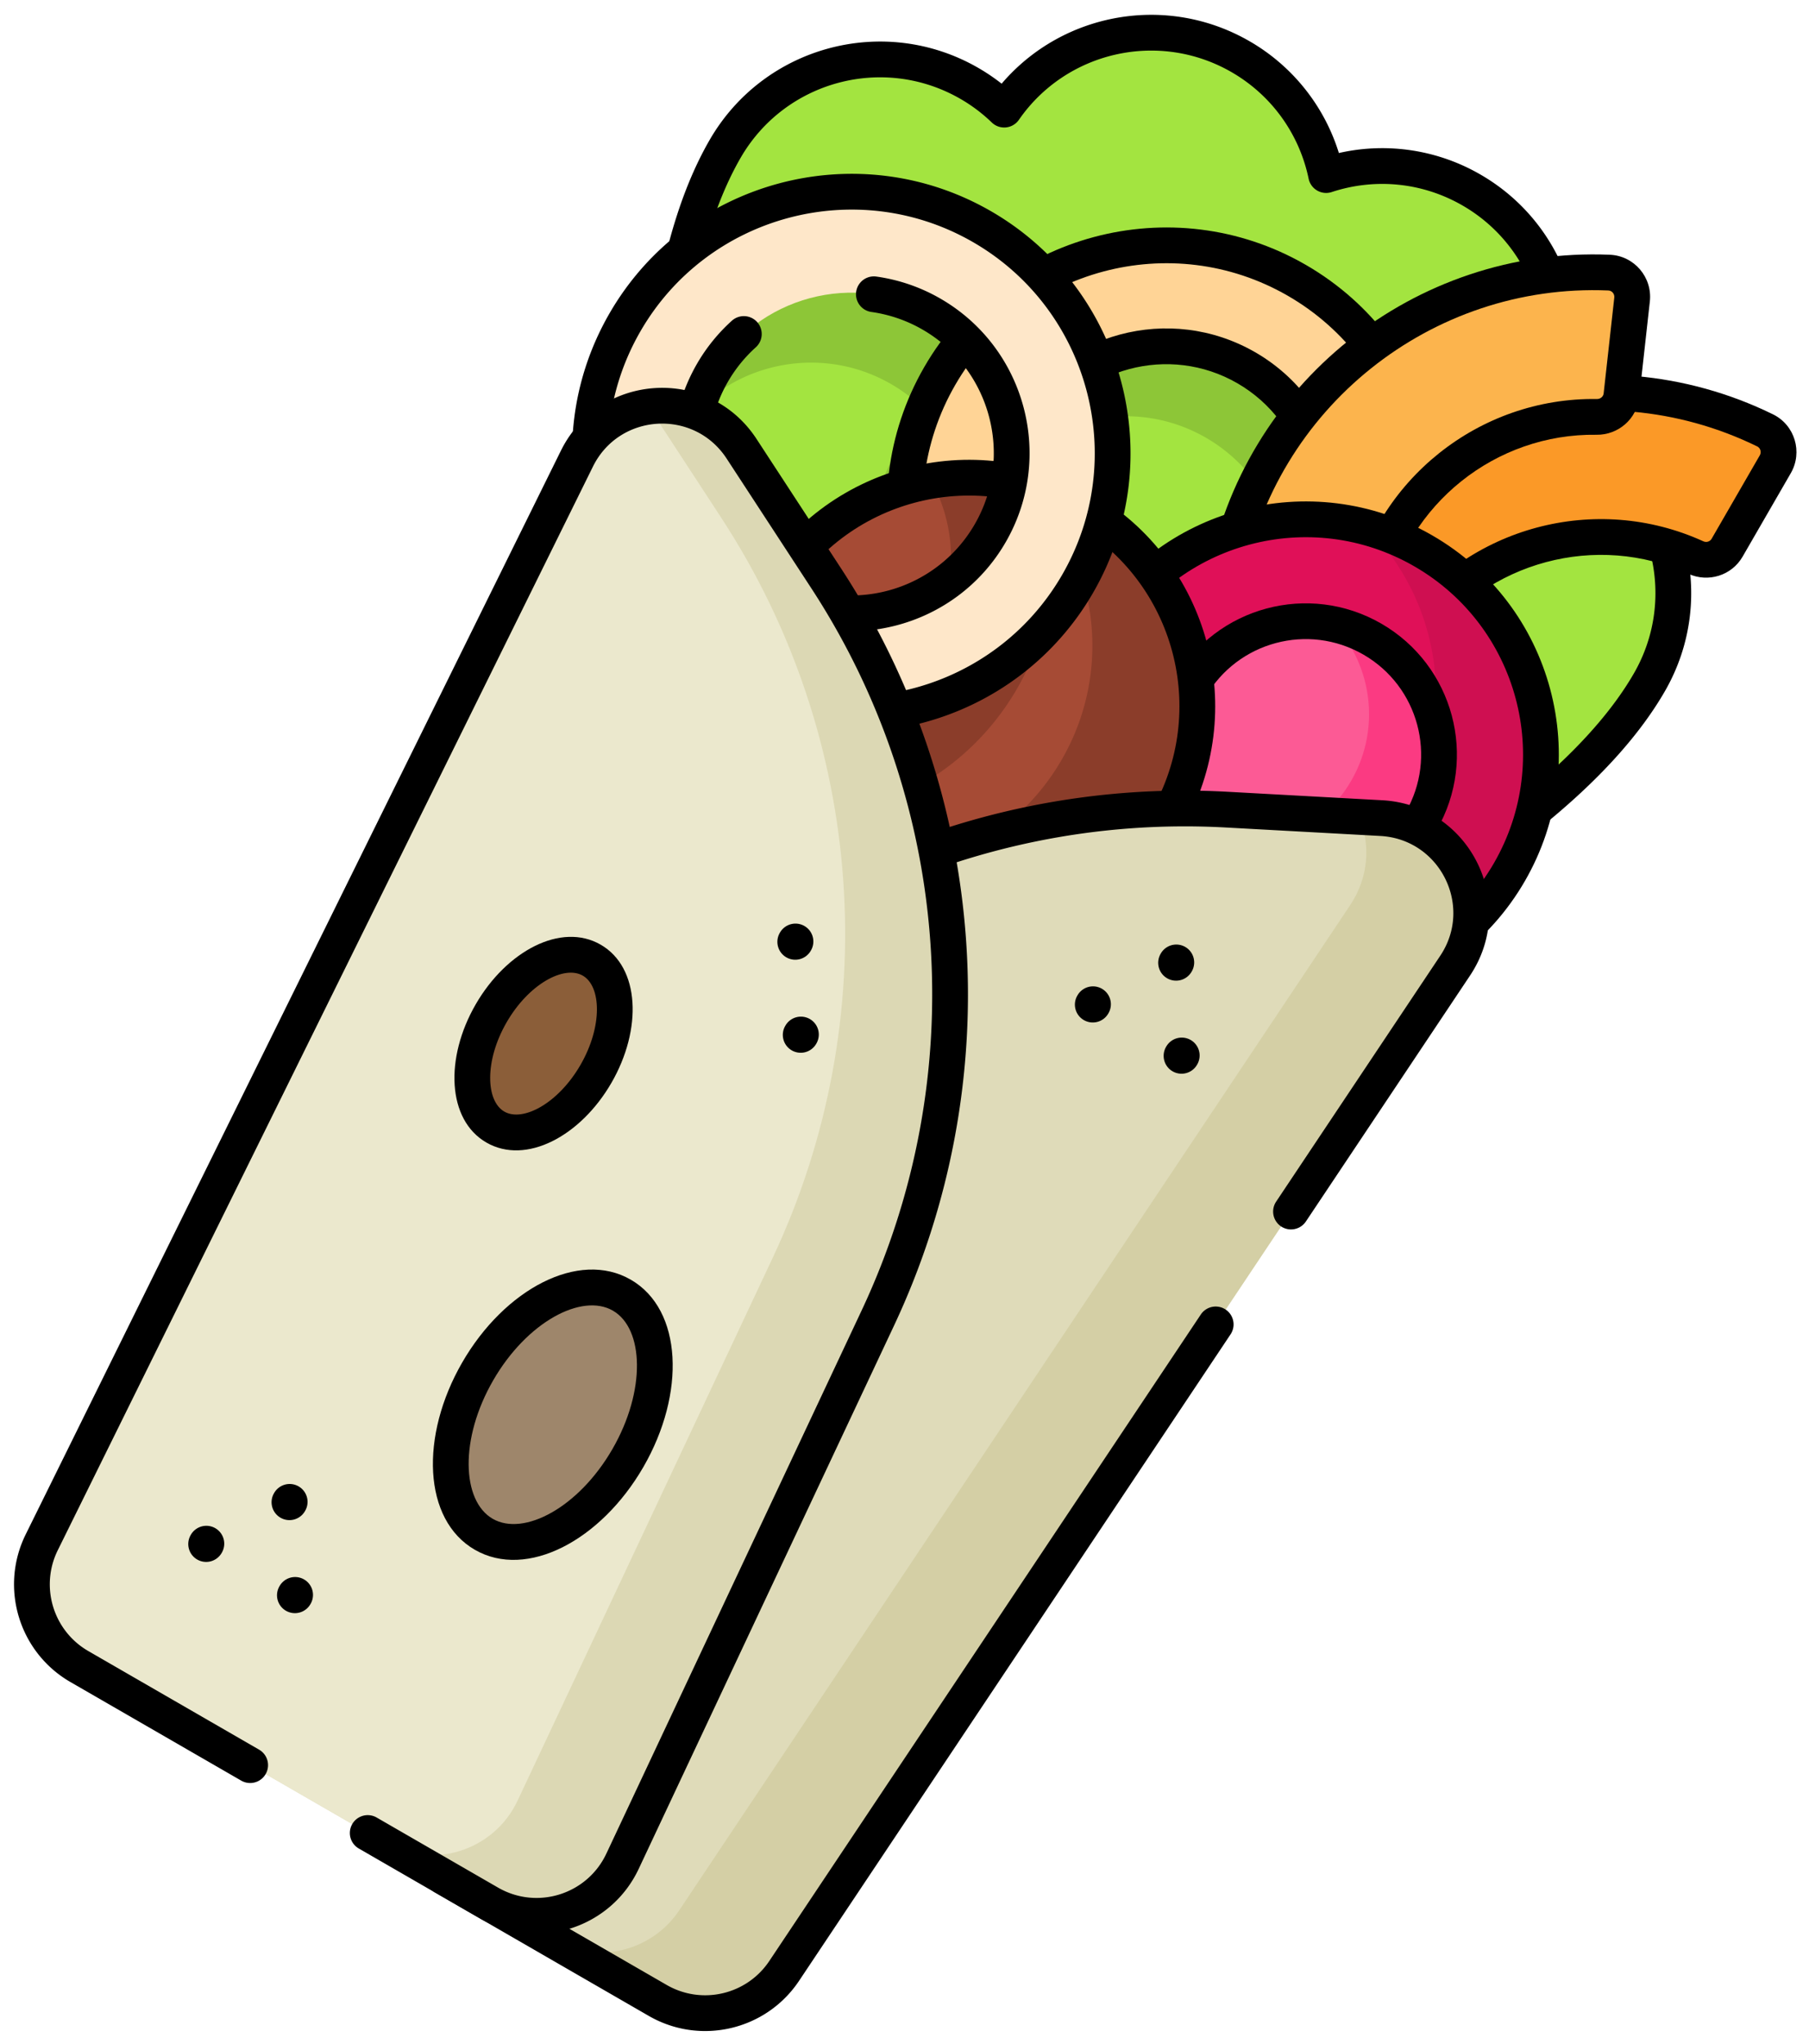 <svg width="607" height="686" viewBox="0 0 607 686" xmlns="http://www.w3.org/2000/svg" xmlns:xlink="http://www.w3.org/1999/xlink"><defs><path id="a" d="M0 682.667h682.667V0H0z"/></defs><g transform="scale(1 -1) rotate(-30 -934.282 103.533)" fill="none" fill-rule="evenodd"><mask id="b" fill="#fff"><use xlink:href="#a"/></mask><g mask="url(#b)"><path d="M520.376 559.405c0 33.139-26.864 60.004-60.004 60.004a60.08 60.08 0 0 1-14.507-1.777c-2.528 30.812-28.318 55.035-59.782 55.035-17.788 0-33.762-7.747-44.75-20.044-10.988 12.297-26.961 20.044-44.75 20.044-31.463 0-57.252-24.223-59.782-55.035a60.071 60.071 0 0 1-14.506 1.777c-33.14 0-60.004-26.865-60.004-60.004 0-107.137 179.042-297.817 179.042-297.817s179.043 190.68 179.043 297.817" fill="#A3E440" fill-rule="nonzero"/><path d="M350.469 448.484c-4.852 0-9.556.664-14.042 1.87a86.569 86.569 0 0 1 1.26 14.734c0 27.093-12.348 51.356-31.716 67.457 9.691 14.219 26.023 23.584 44.498 23.584 29.669 0 53.809-24.153 53.809-53.822 0-29.67-24.14-53.823-53.81-53.823m0 141.53c-31.295 0-58.797-16.495-74.315-41.217a87.414 87.414 0 0 1-26.16 3.984c-33.18 0-62.118-18.528-77.014-45.77 6.087-16.93 14.45-34.644 24.235-52.468a53.041 53.041 0 0 0-1.044 10.545c0 29.67 24.153 53.81 53.823 53.81 4.853 0 9.556-.651 14.029-1.871a87.814 87.814 0 0 1-1.261-14.72c0-27.095 12.361-51.356 31.73-67.458-9.692-14.218-26.024-23.584-44.498-23.584-13.31 0-25.482 4.852-34.887 12.863 9.988-15.94 20.71-31.663 31.525-46.68a90.648 90.648 0 0 1 3.362-.068c31.282 0 58.784 16.481 74.317 41.217a87.419 87.419 0 0 1 26.159-3.998c48.36 0 87.694 39.348 87.694 87.708s-39.334 87.708-87.694 87.708" fill="#8DC637" fill-rule="nonzero"/><path d="M336.96 257.48a6 6 0 0 1 8.747 0l.01.012.027.028a135.805 135.805 0 0 1 .495.53c.43.463.937 1.01 1.517 1.639a827.605 827.605 0 0 1 5.724 6.28 1247.819 1247.819 0 0 1 20.38 23.178c21.076 24.547 42.152 50.776 61.834 77.626 19.32 26.357 36.262 51.93 50.162 76.226 26.116 45.647 40.52 84.97 40.52 116.406 0 36.453-29.55 66.004-66.004 66.004a66.03 66.03 0 0 1-8.525-.552l-.882-.121-.08.428c-5.8 30.302-32.221 53.01-63.772 53.495l-1.03.008a65.772 65.772 0 0 1-44.375-17.153l-.375-.345-.375.345a65.785 65.785 0 0 1-43.733 17.153h-.641c-32.004 0-58.938-22.872-64.803-53.502l-.08-.43-.881.122a66.004 66.004 0 0 1-7.571.545l-.954.007c-36.454 0-66.004-29.551-66.004-66.004 0-31.436 14.404-70.76 40.52-116.406 13.899-24.296 30.841-49.869 50.162-76.226 19.681-26.85 40.757-53.079 61.832-77.626a1247.819 1247.819 0 0 1 20.381-23.177 827.603 827.603 0 0 1 5.725-6.281 474.281 474.281 0 0 1 2.048-2.208Zm4.373 12.96-.015.017a909.44 909.44 0 0 0-3.224 3.554 1235.872 1235.872 0 0 0-20.184 22.953c-20.888 24.329-41.775 50.323-61.259 76.903-19.071 26.017-35.77 51.223-49.425 75.091-25.167 43.989-38.935 81.576-38.935 110.447 0 29.826 24.178 54.004 54.004 54.004 4.429 0 8.8-.542 13.06-1.6 3.59-.892 7.123 1.645 7.426 5.332 2.29 27.888 25.65 49.526 53.803 49.526 15.584 0 30.084-6.636 40.275-18.042a6 6 0 0 1 8.948 0c10.192 11.406 24.691 18.042 40.276 18.042 28.152 0 51.514-21.638 53.802-49.526.303-3.687 3.837-6.224 7.427-5.332a54.075 54.075 0 0 0 13.06 1.6c29.826 0 54.004-24.178 54.004-54.004 0-28.87-13.769-66.458-38.935-110.447-13.656-23.868-30.355-49.074-49.426-75.09-19.484-26.58-40.371-52.575-61.259-76.904a1235.873 1235.873 0 0 0-20.183-22.953 909.437 909.437 0 0 0-3.225-3.554l-.015-.016Z" fill="#000" fill-rule="nonzero"/><path d="M350.465 583.232c-29.675 0-53.816-24.143-53.816-53.818 0-29.673 24.141-53.816 53.816-53.816 29.675 0 53.817 24.143 53.817 53.816 0 29.675-24.142 53.818-53.817 53.818m0-141.519c-48.359 0-87.701 39.343-87.701 87.701 0 48.36 39.342 87.703 87.7 87.703 48.36 0 87.704-39.343 87.704-87.703 0-48.358-39.343-87.7-87.703-87.7" fill="#FFD496" fill-rule="nonzero"/><path d="M350.465 435.713c51.673 0 93.703 42.029 93.703 93.701 0 51.674-42.03 93.703-93.703 93.703s-93.701-42.03-93.701-93.703c0-51.672 42.029-93.7 93.7-93.7Zm0 12c-45.045 0-81.701 36.656-81.701 81.701 0 45.046 36.656 81.703 81.7 81.703 45.047 0 81.704-36.656 81.704-81.703 0-45.045-36.657-81.7-81.703-81.7Zm0 21.885c32.988 0 59.817 26.83 59.817 59.816 0 32.989-26.829 59.818-59.817 59.818s-59.816-26.829-59.816-59.818c0-32.987 26.828-59.816 59.816-59.816Zm0 12c-26.36 0-47.816 21.456-47.816 47.816 0 26.362 21.455 47.818 47.816 47.818 26.36 0 47.817-21.457 47.817-47.818 0-26.36-21.456-47.816-47.817-47.816Z" fill="#000" fill-rule="nonzero"/><path d="M512.93 603.492c-36.558-3.52-65.73-32.694-69.253-69.25-.404-4.206-3.872-7.447-8.097-7.447h-32.356c-4.693 0-8.444 3.968-8.124 8.65 4.263 62.362 54.263 112.362 116.625 116.626 4.684.32 8.65-3.43 8.65-8.125V611.59c0-4.226-3.24-7.692-7.446-8.098" fill="#FB9927" fill-rule="nonzero"/><path d="M435.58 520.795c7.32 0 13.37 5.592 14.07 12.871 3.247 33.698 30.157 60.608 63.854 63.854 7.28.702 12.872 6.751 12.872 14.07v32.356c0 8.167-6.907 14.668-15.06 14.111-65.354-4.468-117.735-56.85-122.202-122.202-.557-8.152 5.944-15.06 14.11-15.06h32.356Zm0 12h-32.356c-1.237 0-2.22 1.044-2.138 2.242 4.058 59.37 51.677 106.989 111.048 111.048 1.198.082 2.242-.9 2.242-2.14V611.59c0-1.092-.85-2.012-2.022-2.125-39.416-3.797-70.85-35.232-74.65-74.65-.112-1.17-1.032-2.02-2.124-2.02Z" fill="#000" fill-rule="nonzero"/><path d="M460.531 627.74c-32.069-17.898-47.081-56.326-35.634-91.222 1.317-4.015-.558-8.375-4.427-10.07l-29.636-12.987c-4.3-1.884-9.327.244-10.913 4.662-21.126 58.83 4.602 124.694 60.01 153.628 4.162 2.174 9.3.33 11.184-3.969l12.987-29.636c1.696-3.87.119-8.347-3.57-10.405" fill="#FCB44D" fill-rule="nonzero"/><path d="M374.274 516.096c2.761-7.691 11.487-11.408 18.968-8.13l29.637 12.986c6.703 2.938 9.999 10.487 7.719 17.436-10.552 32.167 3.296 67.614 32.857 84.114 6.387 3.563 9.08 11.35 6.143 18.052l-12.987 29.637c-3.278 7.48-12.214 10.662-19.457 6.879-58.066-30.323-85.019-99.323-62.88-160.974Zm14.152 2.86c-1.135-.497-2.452.065-2.858 1.195-20.112 56.008 4.39 118.735 57.14 146.282 1.065.556 2.415.075 2.912-1.06l12.987-29.636c.438-.999.028-2.184-1-2.757-34.577-19.299-50.753-60.707-38.411-98.333.367-1.118-.135-2.266-1.134-2.704l-29.636-12.987Z" fill="#000" fill-rule="nonzero"/><path d="M511.541 480.79c0-43.588-35.334-78.922-78.922-78.922-43.587 0-78.922 35.334-78.922 78.922 0 43.588 35.335 78.923 78.922 78.923 43.588 0 78.922-35.335 78.922-78.923" fill="#E01058" fill-rule="nonzero"/><path d="M511.544 480.797c0-43.59-35.335-78.924-78.925-78.924-7.034 0-13.852.921-20.331 2.642 33.736 8.972 58.595 39.727 58.595 76.282 0 36.541-24.859 67.294-58.595 76.268a79.101 79.101 0 0 0 20.33 2.642c43.591 0 78.926-35.334 78.926-78.91" fill="#CF0F51" fill-rule="nonzero"/><path d="M432.619 395.868c46.901 0 84.922 38.02 84.922 84.922 0 46.902-38.02 84.923-84.922 84.923-46.9 0-84.922-38.021-84.922-84.923 0-46.901 38.021-84.922 84.922-84.922Zm0 12c-40.273 0-72.922 32.648-72.922 72.922 0 40.274 32.649 72.923 72.922 72.923 40.274 0 72.922-32.648 72.922-72.923 0-40.274-32.648-72.922-72.922-72.922Z" fill="#000" fill-rule="nonzero"/><path d="M477.352 480.79c0-24.705-20.028-44.732-44.732-44.732-24.705 0-44.733 20.027-44.733 44.732 0 24.706 20.028 44.732 44.733 44.732 24.704 0 44.732-20.026 44.732-44.732" fill="#FC5A95" fill-rule="nonzero"/><path d="M477.347 480.797c0-24.71-20.018-44.742-44.728-44.742-4.73 0-9.284.732-13.553 2.102 18.08 5.732 31.173 22.661 31.173 42.64 0 19.965-13.093 36.893-31.173 42.64a44.7 44.7 0 0 0 13.553 2.088c24.71 0 44.728-20.034 44.728-44.728" fill="#FB3A82" fill-rule="nonzero"/><path d="M432.62 430.058c28.018 0 50.732 22.714 50.732 50.732 0 28.019-22.714 50.732-50.732 50.732-28.02 0-50.733-22.713-50.733-50.732 0-28.018 22.714-50.732 50.733-50.732Zm0 12c-21.392 0-38.733 17.341-38.733 38.732 0 21.392 17.34 38.732 38.733 38.732 21.39 0 38.732-17.34 38.732-38.732 0-21.39-17.341-38.732-38.732-38.732Z" fill="#000" fill-rule="nonzero"/><path d="M403.252 438.373c0-42.321-34.308-76.63-76.63-76.63-42.32 0-76.63 34.309-76.63 76.63s34.31 76.63 76.63 76.63c42.322 0 76.63-34.309 76.63-76.63" fill="#A64B35" fill-rule="nonzero"/><path d="M311.908 513.584c-12.74-2.467-24.356-8.106-34.007-16.048 15.519-9.46 25.901-26.54 25.901-46.003 0-25.915-18.406-47.615-42.83-52.697a76.93 76.93 0 0 1 26.728-26.484c29.534 14.122 49.988 44.308 49.988 79.18 0 24.209-9.868 46.166-25.78 62.052" fill="#8B3D2A" fill-rule="nonzero"/><path d="M403.248 438.373c0-42.316-34.306-76.635-76.62-76.635-7.035 0-13.852.95-20.332 2.739 32.45 8.905 56.29 38.614 56.29 73.896 0 35.281-23.84 64.99-56.29 73.896a76.281 76.281 0 0 0 20.332 2.738c42.314 0 76.62-34.318 76.62-76.634" fill="#8B3D2A" fill-rule="nonzero"/><path d="M326.622 355.744c45.635 0 82.63 36.994 82.63 82.63 0 45.634-36.995 82.628-82.63 82.628s-82.63-36.994-82.63-82.629c0-45.635 36.995-82.63 82.63-82.63Zm0 12c-39.008 0-70.63 31.622-70.63 70.63 0 39.006 31.622 70.628 70.63 70.628 39.008 0 70.63-31.621 70.63-70.629 0-39.008-31.622-70.63-70.63-70.63Z" fill="#000" fill-rule="nonzero"/><path d="M249.992 546.007c-29.675 0-53.816-24.143-53.816-53.818 0-29.673 24.141-53.816 53.816-53.816 29.674 0 53.817 24.143 53.817 53.816 0 29.675-24.143 53.818-53.817 53.818m0-141.52c-48.359 0-87.702 39.344-87.702 87.702 0 48.36 39.343 87.703 87.702 87.703 48.36 0 87.702-39.343 87.702-87.703 0-48.358-39.342-87.701-87.702-87.701" fill="#FEE7C9" fill-rule="nonzero"/><path d="M249.991 398.489c51.674 0 93.703 42.028 93.703 93.7 0 51.673-42.03 93.702-93.703 93.702-51.672 0-93.7-42.029-93.7-93.701 0-51.673 42.028-93.701 93.7-93.701Zm0 12c-45.044 0-81.7 36.656-81.7 81.7 0 45.046 36.656 81.702 81.7 81.702 45.047 0 81.703-36.656 81.703-81.701 0-45.045-36.656-81.701-81.703-81.701Zm0 21.884c32.99 0 59.818 26.828 59.818 59.817 0 32.989-26.828 59.817-59.818 59.817a59.504 59.504 0 0 1-22.366-4.354 6 6 0 0 1 4.5-11.124 47.506 47.506 0 0 0 17.866 3.478c26.362 0 47.818-21.456 47.818-47.817 0-26.362-21.456-47.817-47.818-47.817-26.36 0-47.816 21.456-47.816 47.817 0 5.033.79 9.97 2.323 14.698a6 6 0 1 1-11.416 3.7 59.578 59.578 0 0 1-2.907-18.398c0-32.989 26.828-59.817 59.816-59.817Z" fill="#000" fill-rule="nonzero"/><path d="M511.47 444.516 485.165 39.804c-1.09-16.761-15.003-29.799-31.799-29.799H294.632c-18.658 0-33.323 15.958-31.752 34.548l16.956 200.706c7.453 88.206 60.068 166.256 139.037 206.25l46.403 23.5c22.01 11.148 47.794-5.872 46.194-30.493" fill="#DFDBB9" fill-rule="nonzero"/><path d="M511.476 444.513 485.168 39.805C484.07 23.039 470.164 10 453.371 10h-40.663c16.793 0 30.7 13.038 31.797 29.804l26.31 404.708c.732 11.33-4.324 21.049-12.146 27.148l6.602 3.348c22.012 11.154 47.804-5.868 46.205-30.496" fill="#D4CFA5" fill-rule="nonzero"/><path d="M453.366 4.006c19.96 0 36.492 15.492 37.786 35.41l16.918 260.27a6 6 0 1 1-11.975.778l-16.917-260.27c-.885-13.606-12.178-24.188-25.812-24.188h-82.945a6 6 0 1 1 0-12h82.945Z" fill="#000" fill-rule="nonzero"/><path d="M279.331 239.28a6 6 0 0 1 6.484 5.473c7.277 86.133 58.655 162.348 135.77 201.403l46.4 23.501c17.869 9.048 38.797-4.767 37.497-24.752l-6.434-99.003a6 6 0 1 1 11.975-.778l6.434 99.002c1.903 29.257-28.736 49.482-54.893 36.237l-46.401-23.502c-80.827-40.934-134.678-120.818-142.305-211.098a6 6 0 0 1 5.473-6.484Z" fill="#000" fill-rule="nonzero"/><path d="M197.502 39.804c1.09-16.761 15.002-29.799 31.798-29.799h158.736c18.656 0 33.322 15.958 31.75 34.548L402.832 245.26c-7.453 88.206-60.068 166.256-139.037 206.25l-46.403 23.5c-22.01 11.148-47.795-5.872-46.195-30.493l26.306-404.712Z" fill="#EBE8CD" fill-rule="nonzero"/><path d="M388.04 10H347.38c18.65 0 33.315 15.967 31.743 34.55l-16.956 200.706c-7.455 88.21-60.058 166.253-139.036 206.25l-39.795 20.155c9.176 7.184 22.175 9.366 34.061 3.348l46.395-23.502c78.979-39.998 131.581-118.042 139.036-206.251l16.956-200.707C421.356 25.967 406.69 10 388.04 10" fill="#DCD8B4" fill-rule="nonzero"/><path d="M295.456 4.006a6 6 0 0 1 0 12H229.3c-13.634 0-24.926 10.582-25.81 24.187l-26.307 404.712c-1.299 19.985 19.63 33.8 37.497 24.752l46.402-23.5c77.114-39.055 128.493-115.27 135.77-201.403l16.957-200.706c1.275-15.09-10.63-28.042-25.773-28.042H341.01a6 6 0 0 1 0-12h47.026c22.169 0 39.597 18.962 37.73 41.053L408.81 245.764c-7.627 90.279-61.479 170.164-142.305 211.098l-46.403 23.5c-26.155 13.247-56.794-6.979-54.893-36.235l26.307-404.712c1.294-19.917 17.826-35.41 37.785-35.41h66.156Z" fill="#000" fill-rule="nonzero"/><path d="M279.957 60.877a6 6 0 0 1 6 6v.14a6 6 0 1 1-12 0v-.14a6 6 0 0 1 6-6Z" fill="#000" fill-rule="nonzero"/><path d="M245.571 60.877a6 6 0 0 1 6 6v.14a6 6 0 1 1-12 0v-.14a6 6 0 0 1 6-6Z" fill="#000" fill-rule="nonzero"/><path d="M262.764 87.005a6 6 0 0 1 6 6v.14a6 6 0 1 1-12 0v-.14a6 6 0 0 1 6-6Z" fill="#000" fill-rule="nonzero"/><path d="M447.094 366.398a6 6 0 0 1 6 6v.14a6 6 0 1 1-12 0v-.14a6 6 0 0 1 6-6Z" fill="#000" fill-rule="nonzero"/><path d="M412.708 366.398a6 6 0 0 1 6 6v.14a6 6 0 1 1-12 0v-.14a6 6 0 0 1 6-6Z" fill="#000" fill-rule="nonzero"/><path d="M429.9 392.526a6 6 0 0 1 6 6v.14a6 6 0 1 1-12 0v-.14a6 6 0 0 1 6-6Z" fill="#000" fill-rule="nonzero"/><path d="M332.915 308.594a6 6 0 0 1 6 6v.14a6 6 0 1 1-12 0v-.14a6 6 0 0 1 6-6Z" fill="#000" fill-rule="nonzero"/><path d="M315.722 334.722a6 6 0 0 1 6 6v.14a6 6 0 1 1-12 0v-.14a6 6 0 0 1 6-6Z" fill="#000" fill-rule="nonzero"/><path d="M353.697 162.617c0-25.585-13.025-46.326-29.092-46.326-16.066 0-29.09 20.74-29.09 46.326 0 25.586 13.024 46.327 29.09 46.327 16.067 0 29.092-20.741 29.092-46.327" fill="#9E866B" fill-rule="nonzero"/><path d="M324.605 110.29c20.118 0 35.092 23.846 35.092 52.327 0 28.481-14.974 52.327-35.092 52.327-20.117 0-35.09-23.845-35.09-52.327 0-28.481 14.973-52.326 35.09-52.326Zm0 12c-12.015 0-23.09 17.638-23.09 40.327 0 22.69 11.075 40.327 23.09 40.327 12.016 0 23.092-17.638 23.092-40.327 0-22.689-11.076-40.326-23.092-40.326Z" fill="#000" fill-rule="nonzero"/><path d="M279.957 268.915c0-17.858-9.092-32.337-20.307-32.337-11.215 0-20.305 14.479-20.305 32.337 0 17.859 9.09 32.338 20.305 32.338s20.307-14.48 20.307-32.338" fill="#8B5E39" fill-rule="nonzero"/><path d="M259.65 230.578c15.265 0 26.307 17.582 26.307 38.337 0 20.755-11.042 38.338-26.307 38.338-15.266 0-26.305-17.583-26.305-38.338 0-20.755 11.04-38.337 26.305-38.337Zm0 12c-7.164 0-14.305 11.374-14.305 26.337s7.141 26.338 14.305 26.338 14.307-11.375 14.307-26.338c0-14.962-7.143-26.337-14.307-26.337Z" fill="#000" fill-rule="nonzero"/></g></g></svg>